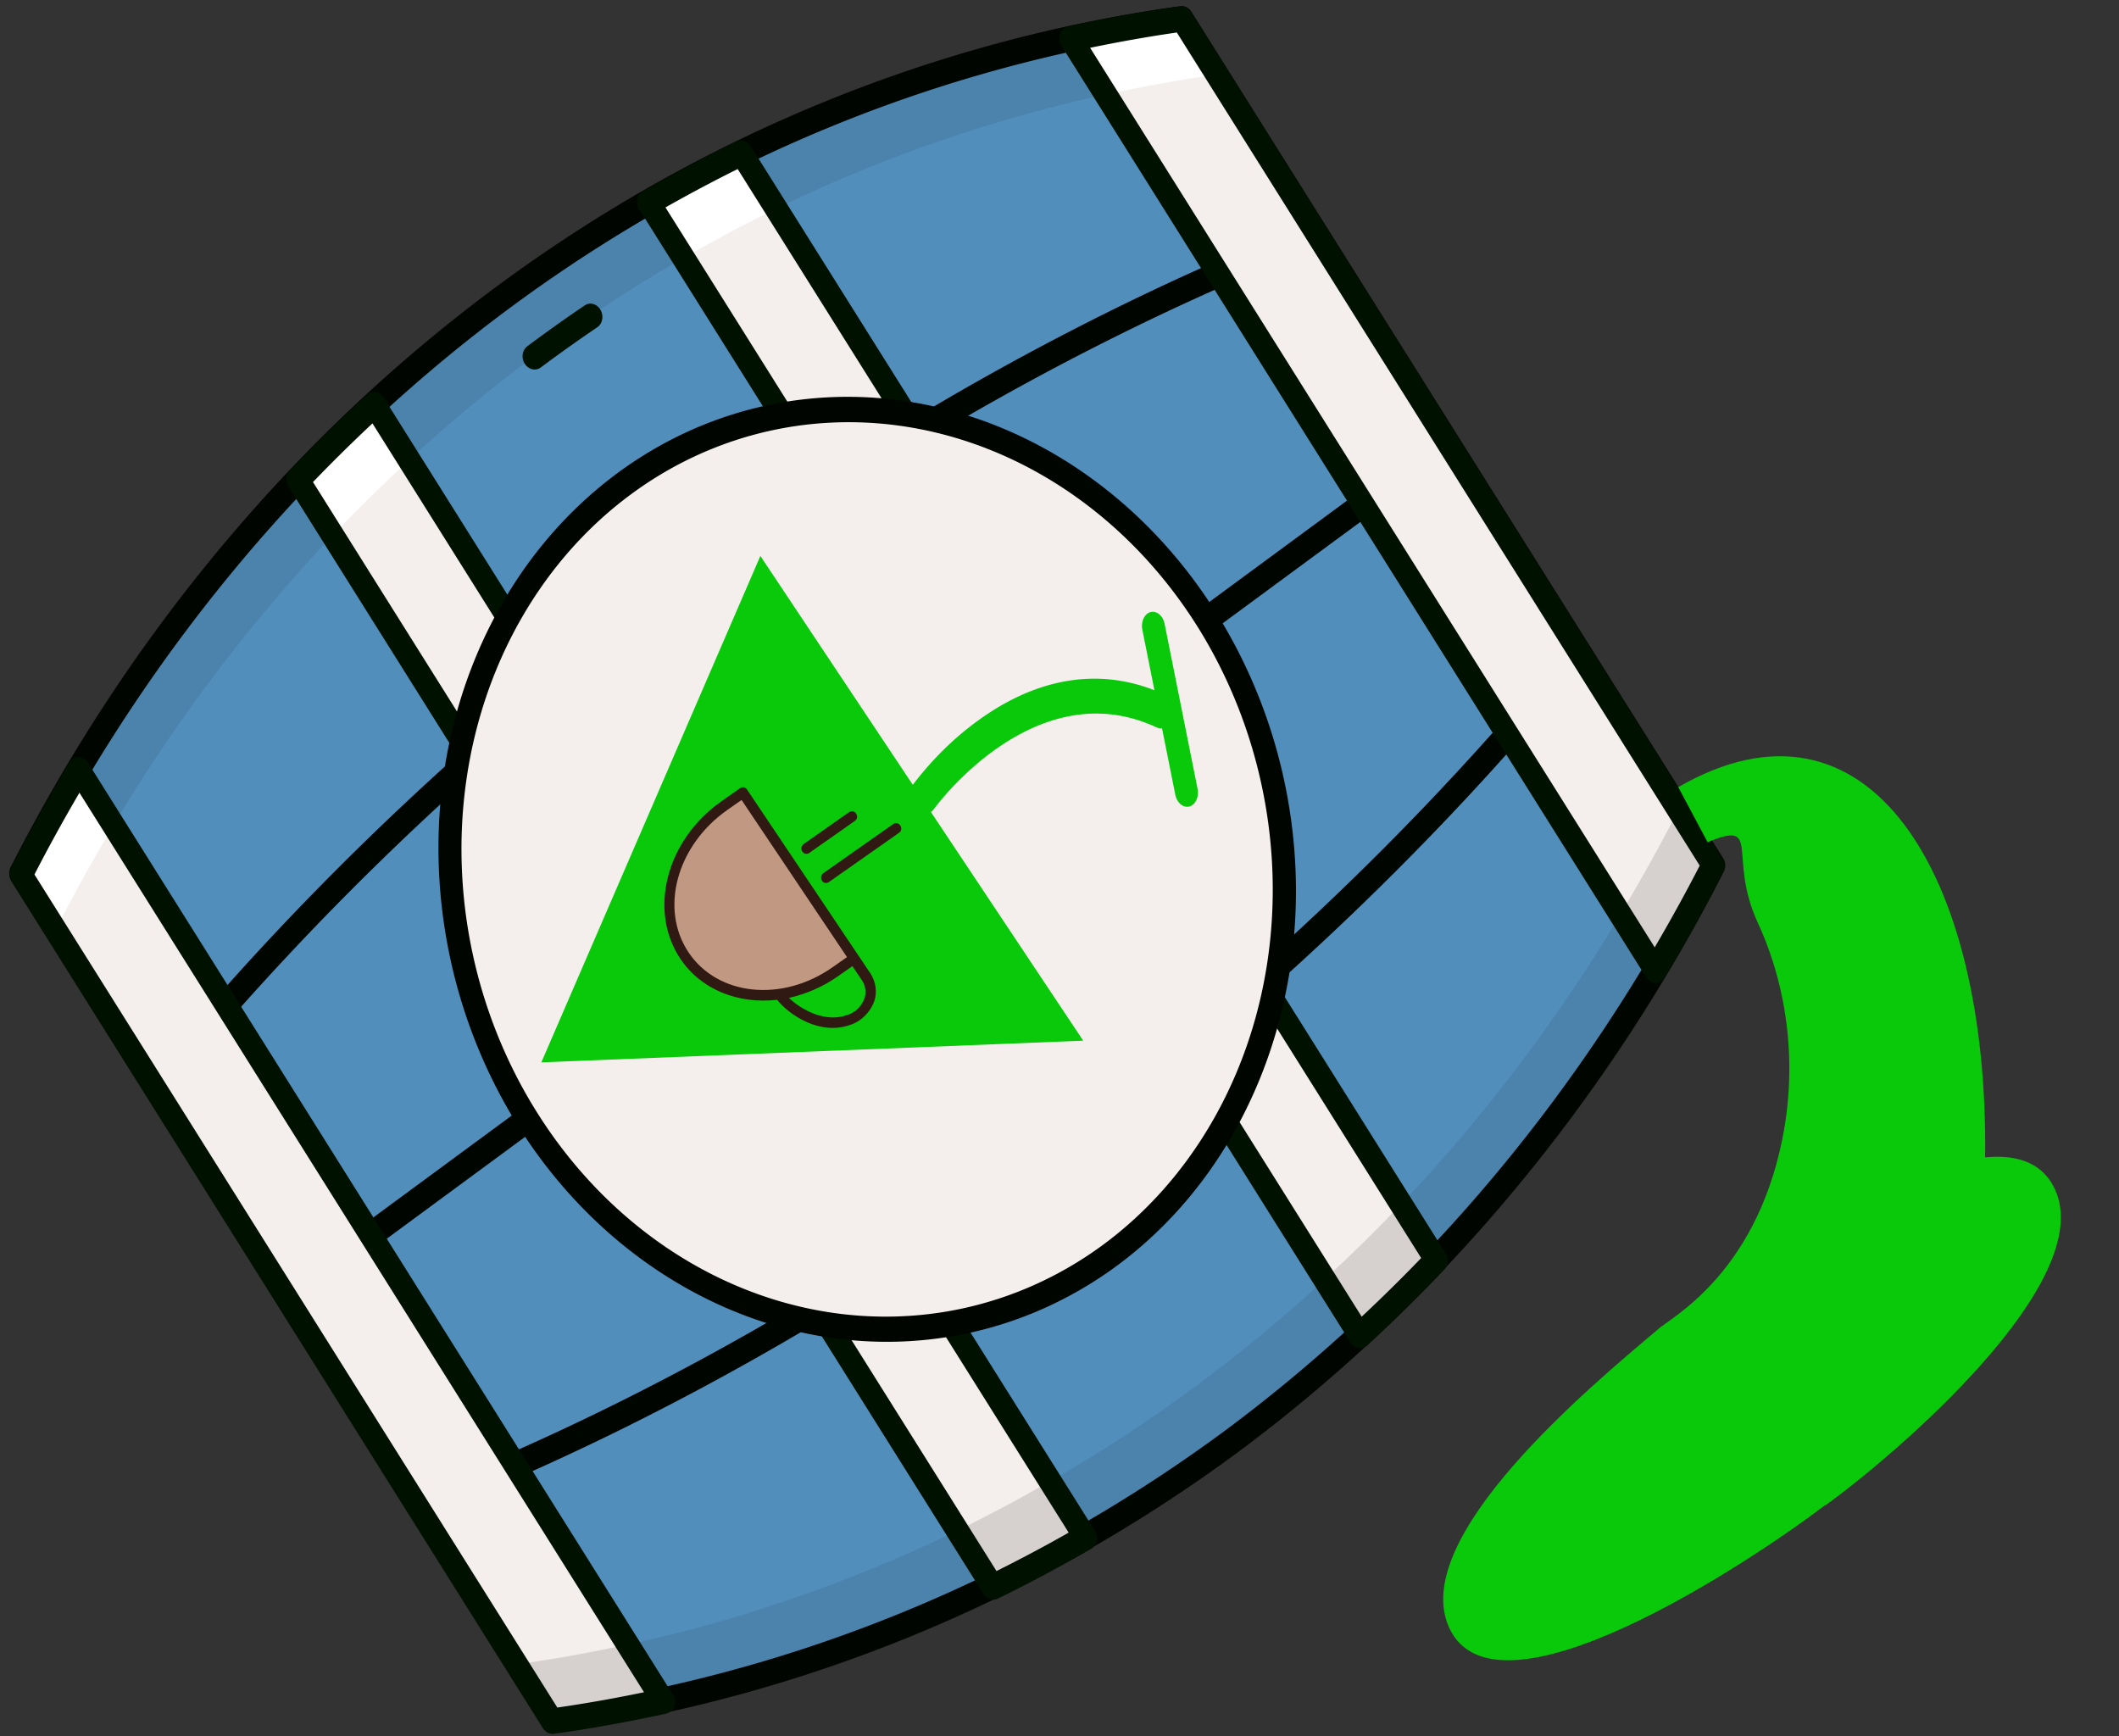 <?xml version="1.0" encoding="utf-8"?>
<svg height="485" viewBox="0 0 296 242.5" width="592" version="1.1" id="svg3997" xmlns="http://www.w3.org/2000/svg">
  <rect x="0" y="0" width="296" height="242.5" fill="#333333" stroke="none"/>
  <path d="M 77.156,240.255 2.892,122.054 A 253.413,227.581 77.444 0 1 165.122,2.624 L 239.385,120.825 A 253.413,227.581 77.444 0 1 77.156,240.255 Z" id="path3913" style="stroke-width: 0.844; fill: rgb(81, 142, 188);"/>
  <path d="m 239.385,120.825 -4.897,-7.794 A 253.413,227.581 77.444 0 1 72.259,232.461 l 4.897,7.794 A 253.413,227.581 77.444 0 0 239.385,120.825 Z" id="path3915" style="stroke-width: 0.844; fill: rgb(75, 131, 173);"/>
  <path d="m 165.122,2.624 4.897,7.794 A 253.413,227.581 77.444 0 0 7.789,129.847 L 2.892,122.054 A 253.413,227.581 77.444 0 1 165.122,2.624 Z" id="path3917" style="stroke-width: 0.844; fill: rgb(75, 131, 173);"/>
  <path d="M 75.847,241.218 1.584,123.017 A 1.78,1.599 77.444 0 1 1.481,121.134 255.194,229.18 77.444 0 1 164.85,0.866 1.78,1.599 77.444 0 1 166.43,1.661 L 240.694,119.862 a 1.78,1.599 77.444 0 1 0.103,1.882 256.692,230.526 77.444 0 1 -68.309,81.423 256.692,230.526 77.444 0 1 -95.06,38.845 1.78,1.599 77.444 0 1 -1.58,-0.796 z M 4.79,122.029 77.879,238.36 a 253.123,227.321 77.444 0 0 92.742,-38.163 253.123,227.321 77.444 0 0 66.869,-79.343 L 164.403,4.526 A 251.63,225.979 77.444 0 0 4.79,122.029 Z" id="path3919" style="fill:#000500;fill-opacity:1;stroke-width:0.844"/>
  <path d="m 57.786,210.949 a 1.807,1.623 77.444 0 1 -0.184,-0.379 1.78,1.599 77.444 0 1 0.891,-2.258 C 118.236,184.825 176.665,141.811 218.799,90.298 a 1.78,1.599 77.444 1 1 2.432,2.439 C 178.771,144.646 119.898,187.988 59.695,211.656 a 1.78,1.599 77.444 0 1 -1.908,-0.708 z" id="path3921" style="fill:#000500;fill-opacity:1;stroke-width:0.844"/>
  <path d="m 20.953,152.323 a 1.78,1.599 77.444 0 1 0.093,-2.181 C 63.506,98.232 122.38,54.891 182.582,31.223 a 1.78,1.599 77.444 1 1 1.202,3.344 C 124.041,58.054 65.613,101.068 23.478,152.581 a 1.78,1.599 77.444 0 1 -2.267,0.067 1.807,1.623 77.444 0 1 -0.258,-0.325 z" id="path3923" style="fill:#000500;fill-opacity:1;stroke-width:0.844"/>
  <path d="m 39.37,181.636 a 1.78,1.599 77.444 0 1 0.374,-2.451 L 200.665,60.719 a 1.78,1.599 77.444 0 1 1.869,2.975 L 41.613,182.16 a 1.78,1.599 77.444 0 1 -2.243,-0.524 z" id="path3925" style="fill:#000500;fill-opacity:1;stroke-width:0.844"/>
  <path d="M 149.59,5.411 231.284,135.437 c 2.841,-4.746 5.555,-9.608 8.102,-14.612 L 165.122,2.624 c -5.235,0.725 -10.41,1.671 -15.532,2.786 z" id="path3927" style="fill:#f4efed;stroke-width:0.844"/>
  <path d="M 90.603,28.234 189.995,186.432 c 3.659,-3.372 7.228,-6.867 10.68,-10.509 L 103.556,21.344 c -4.397,2.137 -8.711,4.446 -12.953,6.89 z" id="path3929" style="fill:#f4efed;stroke-width:0.844"/>
  <path d="M 92.687,237.468 10.994,107.442 c -2.84,4.746 -5.556,9.608 -8.102,14.612 L 77.156,240.255 c 5.235,-0.724 10.41,-1.671 15.532,-2.786 z" id="path3931" style="fill:#f4efed;stroke-width:0.844"/>
  <path d="M 41.601,66.954 138.721,221.534 c 4.398,-2.137 8.711,-4.445 12.954,-6.889 L 52.281,56.446 c -3.659,3.372 -7.228,6.867 -10.68,10.508 z" id="path3933" style="fill:#f4efed;stroke-width:0.844"/>
  <path d="m 87.791,229.675 c -5.122,1.115 -10.297,2.062 -15.532,2.785 l 4.897,7.794 c 5.235,-0.724 10.41,-1.671 15.532,-2.786 z" id="path3935" style="fill:#d6d1cf;stroke-width:0.844"/>
  <path d="m 15.89,115.235 c -2.84,4.746 -5.556,9.608 -8.101,14.613 l -4.897,-7.794 c 2.546,-5.004 5.261,-9.866 8.102,-14.612 z" id="path3937" style="fill:#ffffff;stroke-width:0.844"/>
  <path d="m 146.778,206.851 c -4.242,2.443 -8.556,4.753 -12.954,6.89 l 4.896,7.793 c 4.398,-2.137 8.711,-4.445 12.954,-6.889 z" id="path3939" style="fill:#d6d1cf;stroke-width:0.844"/>
  <path d="m 57.178,64.239 c -3.659,3.372 -7.228,6.867 -10.68,10.509 l -4.897,-7.794 c 3.452,-3.641 7.021,-7.136 10.68,-10.508 z" id="path3941" style="fill:#ffffff;stroke-width:0.844"/>
  <path d="m 200.676,175.925 -4.896,-7.793 c -3.452,3.642 -7.021,7.136 -10.68,10.509 l 4.896,7.793 c 3.659,-3.372 7.228,-6.867 10.68,-10.509 z" id="path3943" style="fill:#d6d1cf;stroke-width:0.844"/>
  <path d="m 103.556,21.344 4.897,7.794 c -4.398,2.137 -8.711,4.445 -12.954,6.889 l -4.896,-7.793 c 4.242,-2.444 8.556,-4.753 12.953,-6.89 z" id="path3945" style="fill:#ffffff;stroke-width:0.844"/>
  <path d="m 239.385,120.825 -4.897,-7.794 c -2.545,5.004 -5.261,9.866 -8.102,14.612 l 4.897,7.794 c 2.841,-4.746 5.556,-9.608 8.102,-14.612 z" id="path3947" style="fill:#d6d1cf;stroke-width:0.844"/>
  <path d="m 165.122,2.624 4.897,7.794 c -5.235,0.723 -10.41,1.67 -15.532,2.785 l -4.896,-7.793 c 5.122,-1.115 10.297,-2.062 15.532,-2.786 z" id="path3949" style="fill:#ffffff;stroke-width:0.844"/>
  <g id="g3961" transform="matrix(0.467,0.744,-0.654,0.482,145.057,-35.402)" style="fill:#001100;fill-opacity:1">
    <path d="M 207.462,254 H 48.538 a 2,2 0 0 1 -1.8,-1.129 c -2.756,-5.7 -5.45,-11.817 -8.006,-18.191 a 2,2 0 0 1 1.857,-2.744 h 174.823 a 2,2 0 0 1 1.857,2.744 c -2.556,6.374 -5.25,12.494 -8.006,18.191 A 2,2 0 0 1 207.462,254 Z M 49.8,250 h 156.4 c 2.132,-4.461 4.222,-9.177 6.236,-14.064 H 43.56 c 2.014,4.887 4.104,9.603 6.24,14.064 z" id="path3951" style="fill:#001100;fill-opacity:1"/>
    <path d="M 231.919,177.354 H 24.081 a 2,2 0 0 1 -1.973,-1.667 c -0.975,-5.792 -1.8,-11.912 -2.449,-18.19 a 2,2 0 0 1 1.989,-2.206 h 212.7 a 2,2 0 0 1 1.989,2.206 c -0.65,6.278 -1.474,12.4 -2.449,18.19 a 2,2 0 0 1 -1.969,1.667 z m -206.141,-4 h 204.444 c 0.731,-4.523 1.37,-9.239 1.9,-14.063 H 23.874 c 0.534,4.824 1.173,9.54 1.904,14.063 z" id="path3953" style="fill:#001100;fill-opacity:1"/>
    <path d="M 234.352,100.709 H 21.648 A 2,2 0 0 1 19.659,98.5 c 0.65,-6.278 1.474,-12.4 2.449,-18.19 a 2,2 0 0 1 1.973,-1.667 h 207.838 a 2,2 0 0 1 1.973,1.667 c 0.975,5.792 1.8,11.912 2.449,18.19 a 2,2 0 0 1 -1.989,2.206 z m -210.478,-4 h 208.252 c -0.534,-4.824 -1.173,-9.54 -1.9,-14.063 H 25.778 c -0.731,4.523 -1.37,9.239 -1.904,14.063 z" id="path3955" style="fill:#001100;fill-opacity:1"/>
    <path d="M 215.412,24.064 H 40.588 A 2,2 0 0 1 38.731,21.32 C 41.286,14.948 43.98,8.828 46.737,3.129 A 2,2 0 0 1 48.538,2 h 158.924 a 2,2 0 0 1 1.8,1.129 c 2.757,5.7 5.451,11.819 8.006,18.191 a 2,2 0 0 1 -1.857,2.744 z m -171.852,-4 H 212.44 C 210.427,15.178 208.34,10.464 206.204,6 H 49.8 c -2.136,4.463 -4.227,9.178 -6.24,14.064 z" id="path3957" style="fill:#001100;fill-opacity:1"/>
    <path d="m 30.621,131.59 a 2,2 0 0 1 -2,-1.986 c -0.043,-6.482 0.186,-12.042 0.189,-12.1 a 1.964,1.964 0 0 1 2.081,-1.915 2,2 0 0 1 1.915,2.082 c 0,0.055 -0.227,5.522 -0.185,11.9 a 2,2 0 0 1 -1.986,2.013 z" id="path3959" style="fill:#001100;fill-opacity:1"/>
  </g>
  <ellipse cx="170.075" cy="-38.072" id="circle3963" rx="63.682" ry="58.891" style="fill:#f4efed;stroke-width:0.845" transform="matrix(0.532,0.847,-0.805,0.593,0,0)"/>
  <path d="M 72.404,157.316 A 66.315,59.555 77.444 1 1 155.952,176.849 66.389,59.622 77.444 0 1 72.404,157.316 Z M 167.256,87.489 a 62.754,56.357 77.444 1 0 -13.174,86.386 62.825,56.421 77.444 0 0 13.174,-86.386 z" id="path3965" style="fill:#000500;stroke-width:0.844;fill-opacity:1"/>
  <path d="m 127.444,112.577 a 2.444,1.939 82.962 0 1 0.095,-2.995 55.695,44.179 82.962 0 1 10.115,-9.66 c 8.3,-5.644 16.956,-6.647 25.031,-2.9 a 2.444,1.939 82.962 0 1 -1.168,4.56 c -16.984,-7.881 -30.872,11.172 -31.011,11.364 a 2.444,1.939 82.962 0 1 -3.062,-0.369 z" id="path3967" style="stroke-width: 1.088; fill: rgb(10, 201, 10);"/>
  <path d="m 164.428,111.717 a 2.116,1.606 83.712 0 1 -0.254,-0.719 l -4.6,-23.023 a 2.111,1.602 83.712 0 1 3.111,-0.829 l 4.6,23.023 a 2.111,1.602 83.712 0 1 -2.856,1.549 z" id="path3969" style="stroke-width: 0.919; fill: rgb(10, 201, 10);"/>
  <path d="m 106.215,77.653 45.099,67.707 -75.697,3.03 z" id="path3971" style="stroke-width: 1.254; fill: rgb(10, 201, 10);"/>
  <path d="m 237.484,105.293 v 0 0 0 l -3.046,4.654 4.093,7.684 v 0 0 0 -2e-5 c 7.682,-3.17 2.723,1.954 7.02,11.272 4.279,9.279 5.486,20.043 3.398,30.307 -3.901,19.179 -16.008,25.082 -17.333,26.457 -9.327,7.862 -34.972,29.139 -29.173,41.714 6.554,14.214 41.645,-8.867 52.527,-17.16 l 0.022,0.047 c 10.09,-7.306 38.002,-31.258 32.059,-44.147 -1.973,-4.279 -6.244,-4.801 -9.752,-4.456 0.48,-39.798 -16.367,-66.997 -42.86,-51.718 z" id="path4033" style="fill-opacity: 1; stroke-width: 0.262; fill: rgb(10, 201, 10);"/>
  <g id="g5297" transform="matrix(0.051,0.076,-0.074,0.052,116.157,101)">
    <path id="path5230" d="m 161.837,388.8 c -84,0 -152.8,-80.8 -152.8,-180 v -35.2 h 304.8 v 35.2 c 0,99.2 -68,180 -152,180 z" style="fill:#c19881"/>
    <g id="g5238">
      <path id="path5232" d="M 348.237,165.6 H 9.037 c -4.8,0 -8,3.2 -8,8 v 35.2 c 0,104 72,188 160.8,188 57.6,0 108,-36 136,-88.8 28.8,-2.4 81.6,-23.2 95.2,-71.2 5.6,-17.6 2.4,-36.8 -8,-52 -8.8,-12 -22.4,-18.4 -36.8,-19.2 z m -42.4,43.2 c 0,95.2 -64.8,172 -144.8,172 -80,0 -144,-76.8 -144,-172 v -27.2 h 288.8 z m 72,24 c -9.6,33.6 -46.4,52.8 -72,58.4 10.4,-25.6 16,-53.6 16,-81.6 v -27.2 h 26.4 c 9.6,0 19.2,4.8 24.8,12.8 7.2,10.4 9.6,24.8 4.8,37.6 z" style="fill:#301913"/>
      <path id="path5234" d="m 134.637,148 c 4.8,0 8,-3.2 8,-8 V 54.4 c 0,-4.8 -3.2,-8 -8,-8 -4.8,0 -8,3.2 -8,8 V 140 c 0,4 3.2,8 8,8 z" style="fill:#301913"/>
      <path id="path5236" d="m 188.237,148 c 4.8,0 8,-3.2 8,-8 V 8 c 0,-4.8 -3.2,-8 -8,-8 -4.8,0 -8,3.2 -8,8 v 132 c 0,4 4,8 8,8 z" style="fill:#301913"/>
    </g>
    <g id="g5240"/>
    <g id="g5242"/>
    <g id="g5244"/>
    <g id="g5246"/>
    <g id="g5248"/>
    <g id="g5250"/>
    <g id="g5252"/>
    <g id="g5254"/>
    <g id="g5256"/>
    <g id="g5258"/>
    <g id="g5260"/>
    <g id="g5262"/>
    <g id="g5264"/>
    <g id="g5266"/>
    <g id="g5268"/>
  </g>
</svg>